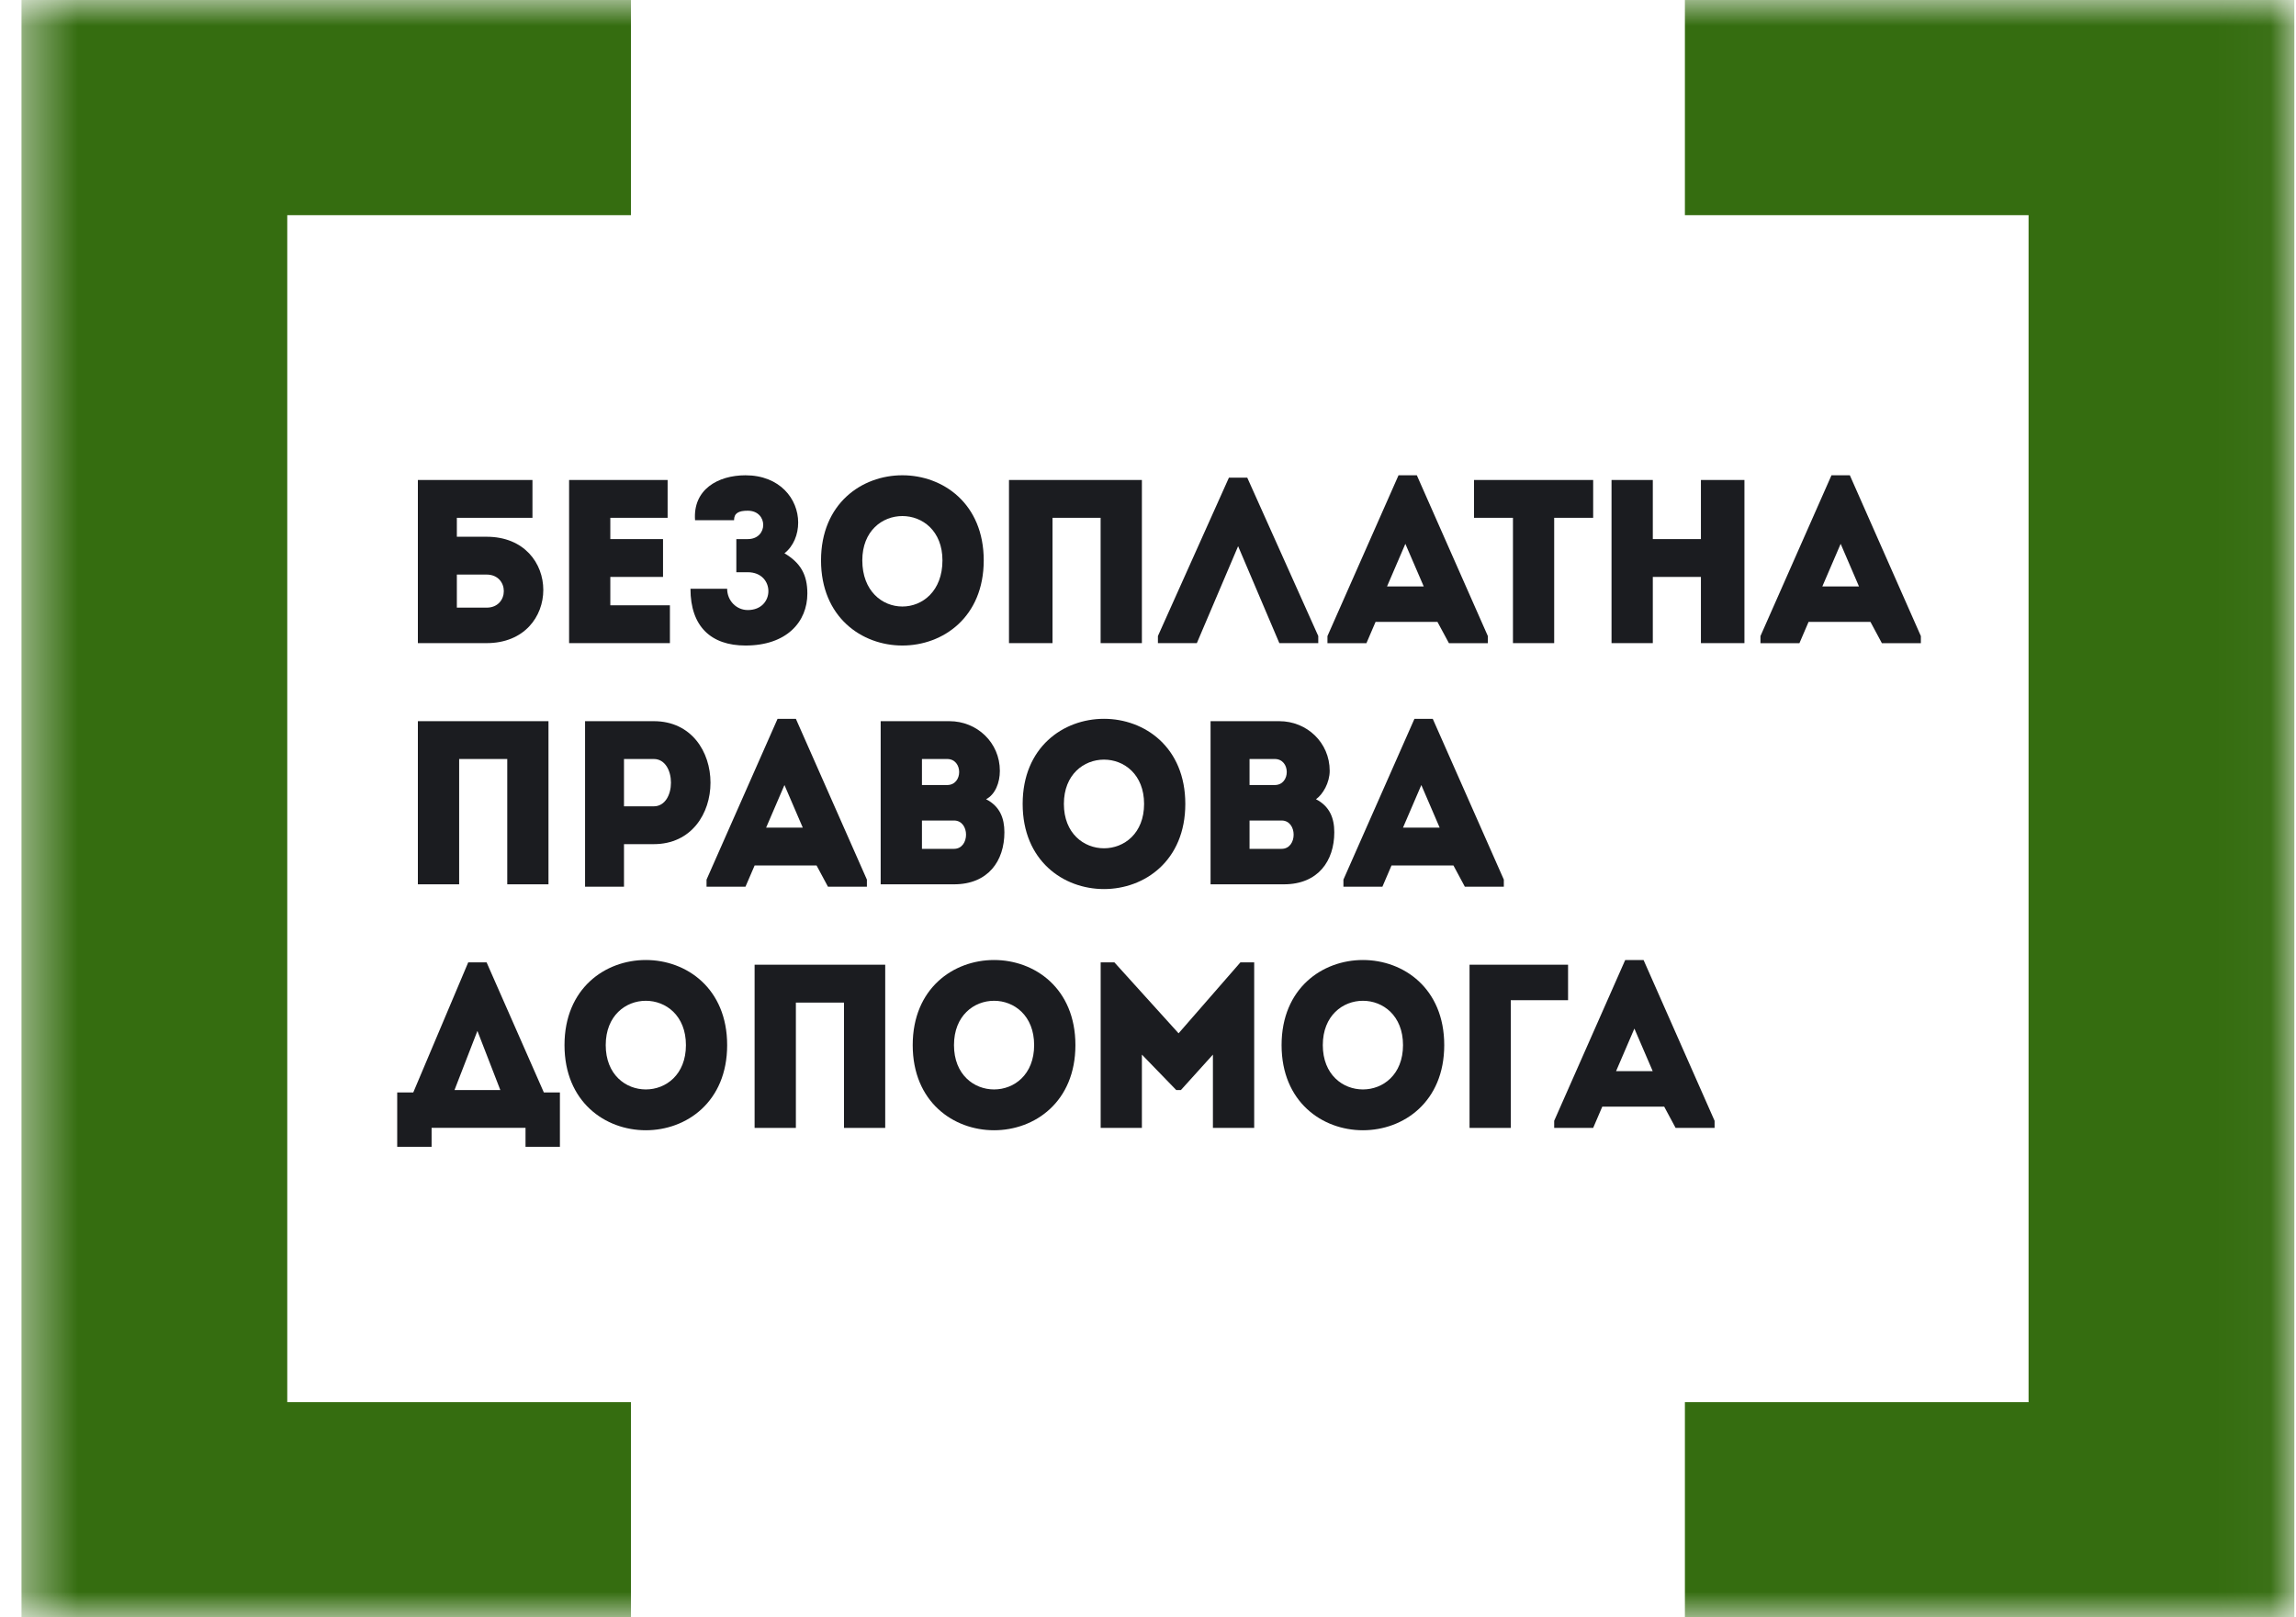 <svg width="44" height="31" viewBox="0 0 44 31" fill="none" xmlns="http://www.w3.org/2000/svg">
<g clip-path="url(#clip0_468_1076)">
<mask id="mask0_468_1076" style="mask-type:luminance" maskUnits="userSpaceOnUse" x="0" y="0" width="44" height="31">
<path d="M43.967 0H0.412V31H43.967V0Z" fill="white"/>
</mask>
<g mask="url(#mask0_468_1076)">
<path d="M12.091 26.876H5.505V4.124H12.091V0H0.412V31H12.091V26.876Z" fill="#356D10"/>
<path d="M32.289 0V4.124H38.875V26.876H32.289V31H43.968V0H32.289Z" fill="#356D10"/>
<path d="M9.325 10.288C10.774 10.288 10.774 12.327 9.325 12.327H8.008V9.2H10.204V9.925H8.755V10.288H9.325ZM8.755 11.013V11.647H9.325C9.765 11.647 9.765 11.013 9.325 11.013H8.755Z" fill="#1B1C20"/>
<path d="M12.794 9.925H11.696V10.333H12.706V11.058H11.696V11.602H12.838V12.327H10.906V9.2H12.794V9.925Z" fill="#1B1C20"/>
<path d="M13.32 9.971C13.276 9.382 13.759 9.11 14.286 9.11C14.945 9.11 15.296 9.563 15.296 10.016C15.296 10.243 15.208 10.469 15.033 10.605C15.34 10.787 15.472 11.013 15.472 11.376C15.472 11.92 15.076 12.373 14.286 12.373C13.628 12.373 13.232 12.01 13.232 11.285H13.935C13.935 11.512 14.111 11.693 14.33 11.693C14.857 11.693 14.857 10.968 14.33 10.968H14.111V10.333H14.33C14.725 10.333 14.725 9.789 14.33 9.789C14.155 9.789 14.067 9.835 14.067 9.971H13.32Z" fill="#1B1C20"/>
<path d="M15.734 10.741C15.734 8.566 18.852 8.566 18.852 10.741C18.852 12.917 15.734 12.917 15.734 10.741ZM18.061 10.741C18.061 9.608 16.525 9.608 16.525 10.741C16.525 11.92 18.061 11.92 18.061 10.741Z" fill="#1B1C20"/>
<path d="M21.883 12.327H21.092V9.925H20.17V12.327H19.336V9.2H21.883V12.327Z" fill="#1B1C20"/>
<path d="M22.936 12.327H22.19V12.191L23.551 9.155H23.902L25.263 12.191V12.327H24.517L23.727 10.469L22.936 12.327Z" fill="#1B1C20"/>
<path d="M27.547 11.92H26.361L26.186 12.328H25.439V12.192L26.801 9.11H27.152L28.513 12.192V12.328H27.767L27.547 11.92ZM26.932 10.424L26.581 11.24H27.284L26.932 10.424Z" fill="#1B1C20"/>
<path d="M28.248 9.925V9.2H30.531V9.925H29.784V12.327H28.994V9.925H28.248Z" fill="#1B1C20"/>
<path d="M33.43 12.327H32.596V11.058H31.674V12.327H30.883V9.2H31.674V10.333H32.596V9.2H33.43V12.327Z" fill="#1B1C20"/>
<path d="M35.845 11.92H34.659L34.484 12.328H33.737V12.192L35.098 9.11H35.45L36.811 12.192V12.328H36.064L35.845 11.92ZM35.274 10.424L34.923 11.24H35.625L35.274 10.424Z" fill="#1B1C20"/>
<path d="M10.511 16.95H9.721V14.548H8.799V16.95H8.008V13.823H10.511V16.95Z" fill="#1B1C20"/>
<path d="M11.212 16.95V13.823H12.529C13.978 13.823 13.978 16.18 12.529 16.18H11.958V16.996H11.212V16.95ZM12.529 14.548C12.354 14.548 12.134 14.548 11.958 14.548V15.455H12.529C12.968 15.455 12.968 14.548 12.529 14.548Z" fill="#1B1C20"/>
<path d="M15.648 16.588H14.462L14.286 16.996H13.54V16.86L14.901 13.778H15.252L16.613 16.86V16.996H15.867L15.648 16.588ZM15.033 15.047L14.682 15.863H15.384L15.033 15.047Z" fill="#1B1C20"/>
<path d="M18.897 15.319C19.161 15.455 19.248 15.681 19.248 15.953C19.248 16.497 18.941 16.95 18.282 16.95H16.877V13.823H18.195C18.721 13.823 19.161 14.231 19.161 14.775C19.161 15.001 19.073 15.228 18.897 15.319ZM17.668 14.548V15.047H18.151C18.458 15.047 18.458 14.548 18.151 14.548H17.668ZM17.668 15.727V16.27H18.282C18.59 16.27 18.59 15.727 18.282 15.727H17.668Z" fill="#1B1C20"/>
<path d="M19.598 15.409C19.598 13.234 22.715 13.234 22.715 15.409C22.715 17.585 19.598 17.585 19.598 15.409ZM21.925 15.409C21.925 14.277 20.388 14.277 20.388 15.409C20.388 16.543 21.925 16.543 21.925 15.409Z" fill="#1B1C20"/>
<path d="M25.219 15.319C25.482 15.455 25.57 15.681 25.57 15.953C25.57 16.497 25.263 16.95 24.604 16.95H23.199V13.823H24.516C25.043 13.823 25.482 14.231 25.482 14.775C25.482 15.001 25.351 15.228 25.219 15.319ZM23.946 14.548V15.047H24.429C24.736 15.047 24.736 14.548 24.429 14.548H23.946ZM23.946 15.727V16.27H24.56C24.868 16.27 24.868 15.727 24.56 15.727H23.946Z" fill="#1B1C20"/>
<path d="M27.853 16.588H26.667L26.492 16.996H25.745V16.86L27.106 13.778H27.457L28.819 16.86V16.996H28.072L27.853 16.588ZM27.238 15.047L26.887 15.863H27.589L27.238 15.047Z" fill="#1B1C20"/>
<path d="M8.271 21.981H7.612V20.939H7.92L8.973 18.446H9.325L10.422 20.939H10.73V21.981H10.071V21.618H8.271V21.981ZM8.71 20.893H9.588L9.149 19.76L8.71 20.893Z" fill="#1B1C20"/>
<path d="M10.818 20.032C10.818 17.857 13.935 17.857 13.935 20.032C13.935 22.208 10.818 22.208 10.818 20.032ZM13.145 20.032C13.145 18.899 11.608 18.899 11.608 20.032C11.608 21.165 13.145 21.165 13.145 20.032Z" fill="#1B1C20"/>
<path d="M16.964 21.619H16.174V19.217H15.252V21.619H14.461V18.491H16.964V21.619Z" fill="#1B1C20"/>
<path d="M17.491 20.032C17.491 17.857 20.609 17.857 20.609 20.032C20.609 22.208 17.491 22.208 17.491 20.032ZM19.818 20.032C19.818 18.899 18.282 18.899 18.282 20.032C18.282 21.165 19.818 21.165 19.818 20.032Z" fill="#1B1C20"/>
<path d="M23.771 18.446H24.035V21.619H23.244V20.214L22.63 20.894H22.542L21.883 20.214V21.619H21.093V18.446H21.356L22.586 19.806L23.771 18.446Z" fill="#1B1C20"/>
<path d="M24.56 20.032C24.56 17.857 27.677 17.857 27.677 20.032C27.677 22.208 24.56 22.208 24.56 20.032ZM26.887 20.032C26.887 18.899 25.35 18.899 25.35 20.032C25.35 21.165 26.887 21.165 26.887 20.032Z" fill="#1B1C20"/>
<path d="M28.952 21.619H28.162V18.491H30.05V19.171H28.952V21.619Z" fill="#1B1C20"/>
<path d="M31.892 21.211H30.706L30.531 21.619H29.784V21.483L31.145 18.401H31.497L32.858 21.483V21.619H32.111L31.892 21.211ZM31.321 19.715L30.97 20.531H31.672L31.321 19.715Z" fill="#1B1C20"/>
</g>
</g>
<defs>
<clipPath id="clip0_468_1076">
<rect width="44" height="31" fill="white"/>
</clipPath>
</defs>
</svg>
